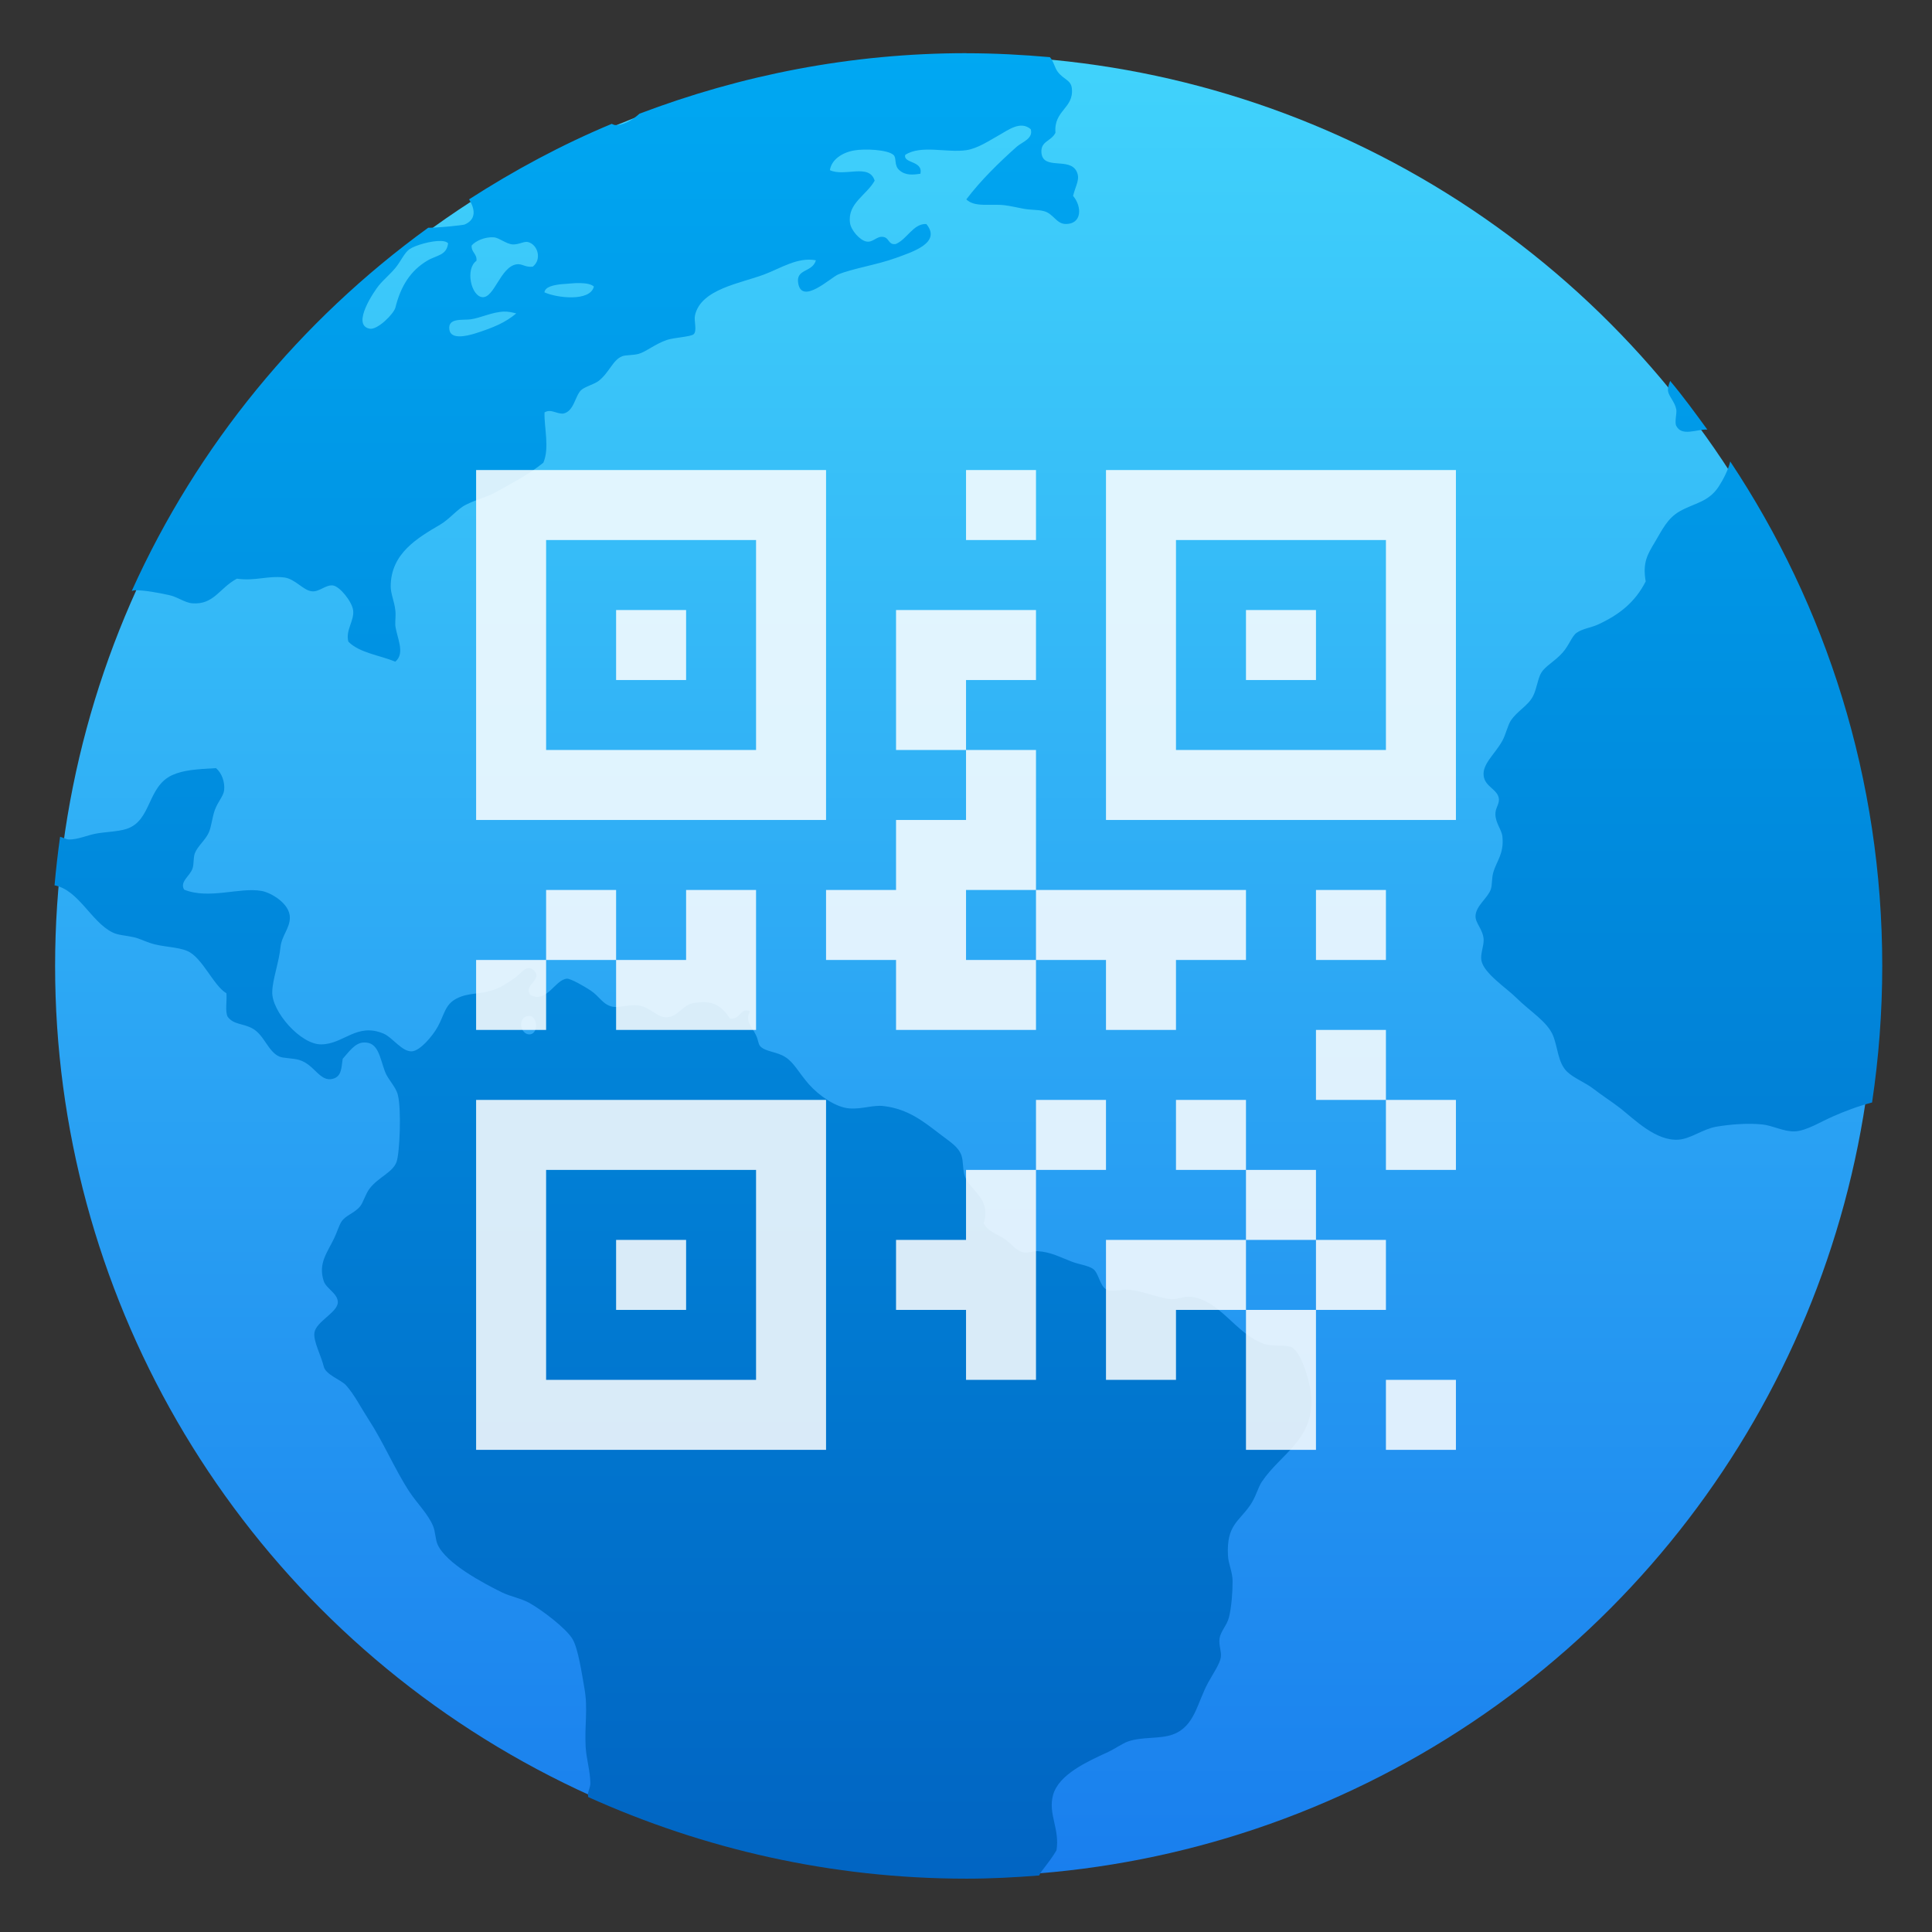 <svg style="clip-rule:evenodd;fill-rule:evenodd;stroke-linejoin:round;stroke-miterlimit:2" version="1.1" viewBox="0 0 48 48" xmlns="http://www.w3.org/2000/svg">
 <rect x="0" y="0" width="48" height="48" fill="#333333" stroke="none"/>
 <circle cx="23.986" cy="24" r="22.617" style="fill:url(#_Linear1)"/>
 <path d="m24.013 1.321c-2.87 0-5.602 0.546-8.126 1.504-0.183 0.168-0.421 0.297-0.61 0.281-0.027-3e-3 -0.051-0.018-0.079-0.029-1.244 0.519-2.424 1.155-3.544 1.876 0.146 0.235 0.189 0.497-0.11 0.625-0.05 0.019-0.683 0.085-0.905 0.08-3.181 2.305-5.734 5.405-7.366 9.024 0.026-4e-3 0.048-0.015 0.076-0.017 0.248-4e-3 0.604 0.066 0.843 0.118 0.218 0.044 0.395 0.191 0.586 0.206 0.539 0.04 0.669-0.377 1.108-0.612 0.455 0.064 0.757-0.077 1.167-0.031 0.28 0.031 0.482 0.328 0.699 0.345 0.184 0.018 0.345-0.171 0.523-0.145 0.173 0.028 0.469 0.402 0.498 0.612 0.036 0.262-0.194 0.497-0.118 0.784 0.275 0.279 0.774 0.335 1.166 0.497 0.257-0.211 0.035-0.601 0-0.904-5e-3 -0.135 0.018-0.254 0-0.377-0.022-0.209-0.112-0.401-0.114-0.58-4e-3 -0.828 0.669-1.214 1.226-1.542 0.241-0.141 0.431-0.391 0.64-0.495 0.296-0.148 0.515-0.182 0.76-0.32 0.442-0.247 0.821-0.445 1.167-0.726 0.159-0.375 0.015-0.878 0.029-1.249 0.16-0.097 0.297 0.043 0.466 0.029 0.267-0.055 0.289-0.431 0.44-0.58 0.088-0.086 0.329-0.147 0.439-0.232 0.265-0.208 0.352-0.523 0.584-0.612 0.083-0.034 0.275-0.022 0.407-0.059 0.172-0.045 0.418-0.249 0.699-0.345 0.184-0.063 0.603-0.077 0.673-0.146 0.086-0.088-1e-3 -0.334 0.03-0.465 0.142-0.656 1.134-0.796 1.719-1.017 0.412-0.154 0.833-0.439 1.285-0.352-0.089 0.312-0.509 0.202-0.438 0.58 0.099 0.527 0.805-0.15 0.991-0.228 0.356-0.148 0.966-0.24 1.433-0.41 0.409-0.149 1.143-0.376 0.758-0.843-0.322-0.018-0.477 0.377-0.758 0.496-0.194 0.032-0.156-0.162-0.323-0.177-0.156-0.019-0.245 0.145-0.406 0.116-0.16-0.026-0.386-0.278-0.41-0.465-0.065-0.486 0.411-0.685 0.613-1.047-0.135-0.439-0.743-0.089-1.112-0.261 0.037-0.262 0.308-0.443 0.613-0.492 0.251-0.043 0.815-0.021 0.965 0.112 0.087 0.074 7e-3 0.257 0.146 0.379 0.149 0.134 0.332 0.119 0.525 0.089 0.068-0.332-0.432-0.249-0.378-0.468 0.394-0.256 1.035-0.046 1.518-0.117 0.278-0.04 0.568-0.236 0.815-0.374 0.234-0.133 0.538-0.364 0.786-0.146 0.066 0.237-0.216 0.316-0.348 0.434-0.446 0.396-0.906 0.849-1.253 1.309 0.212 0.206 0.599 0.102 0.959 0.146 0.141 0.018 0.317 0.059 0.467 0.087 0.174 0.032 0.359 0.021 0.495 0.057 0.246 0.06 0.311 0.321 0.553 0.321 0.4 0 0.405-0.43 0.178-0.699 0.071-0.275 0.183-0.418 0.087-0.61-0.18-0.358-0.838-0.018-0.873-0.465-0.021-0.289 0.243-0.277 0.349-0.493-0.048-0.561 0.461-0.602 0.407-1.103-0.023-0.211-0.201-0.214-0.35-0.41-0.075-0.096-0.111-0.282-0.197-0.365-0.681-0.06-1.369-0.097-2.067-0.097l-3e-3 -2e-3zm-11.74 4.575h3e-3c0.136 0.018 0.3 0.165 0.464 0.177 0.155 5e-3 0.284-0.085 0.38-0.059 0.244 0.064 0.347 0.432 0.117 0.611-0.191 0.024-0.265-0.083-0.409-0.057-0.396 0.066-0.548 0.84-0.844 0.815-0.279-0.023-0.431-0.702-0.147-0.903 0.019-0.177-0.129-0.205-0.12-0.379 0.086-0.107 0.324-0.223 0.556-0.204v-1e-3zm-1.313 0.091c0.081 3e-3 0.142 0.022 0.173 0.057-0.039 0.31-0.282 0.29-0.522 0.435-0.415 0.249-0.654 0.63-0.787 1.162-0.038 0.154-0.447 0.567-0.644 0.525-0.462-0.097 0.129-0.948 0.234-1.076 0.117-0.143 0.273-0.269 0.41-0.434 0.134-0.161 0.221-0.376 0.35-0.465 0.14-0.097 0.543-0.214 0.786-0.204zm3.453 1.046c0.147 3e-3 0.281 0.026 0.342 0.087-0.095 0.383-0.926 0.282-1.229 0.143 0.018-0.144 0.247-0.185 0.438-0.204 0.134-5e-3 0.3-0.031 0.449-0.026zm-1.888 0.709c0.097-4e-3 0.197 0.018 0.301 0.045-0.268 0.225-0.559 0.351-1.02 0.497-0.221 0.069-0.604 0.155-0.641-0.091-0.047-0.303 0.323-0.233 0.526-0.259 0.255-0.036 0.535-0.183 0.834-0.193v1e-3zm28.97 1.722c-0.034 0.084-0.059 0.164-0.055 0.244 0.018 0.14 0.172 0.275 0.207 0.465 0.017 0.101-0.048 0.317 0 0.409 0.14 0.272 0.508 0.077 0.771 0.091-0.299-0.409-0.597-0.821-0.923-1.208v-1e-3zm1.492 2c-0.043 0.2-0.179 0.461-0.289 0.629-0.255 0.385-0.6 0.403-0.964 0.609-0.305 0.172-0.436 0.459-0.614 0.758-0.193 0.322-0.313 0.517-0.233 0.985-0.261 0.515-0.656 0.83-1.196 1.076-0.159 0.072-0.378 0.099-0.524 0.203-0.116 0.085-0.183 0.309-0.348 0.494-0.205 0.227-0.42 0.323-0.527 0.497-0.083 0.134-0.112 0.4-0.204 0.58-0.126 0.244-0.39 0.363-0.554 0.611-0.074 0.114-0.125 0.347-0.207 0.496-0.185 0.335-0.5 0.576-0.466 0.87 0.034 0.285 0.358 0.335 0.38 0.583 4e-3 0.14-0.093 0.225-0.088 0.379 5e-3 0.222 0.157 0.379 0.174 0.551 0.044 0.432-0.147 0.604-0.229 0.899-0.039 0.141-0.022 0.299-0.059 0.41-0.073 0.216-0.374 0.411-0.38 0.667-3e-3 0.181 0.187 0.327 0.202 0.582 4e-3 0.175-0.087 0.363-0.055 0.524 0.061 0.317 0.629 0.685 0.875 0.931 0.331 0.329 0.762 0.583 0.904 0.93 0.12 0.295 0.119 0.677 0.35 0.899 0.17 0.164 0.453 0.266 0.67 0.436 0.204 0.159 0.425 0.297 0.643 0.465 0.354 0.277 0.891 0.829 1.457 0.786 0.296-0.019 0.598-0.262 0.934-0.321 0.344-0.06 0.791-0.093 1.139-0.057 0.266 0.026 0.541 0.185 0.818 0.173 0.292-0.018 0.627-0.234 0.959-0.379 0.267-0.116 0.596-0.245 0.956-0.339 0.165-1.106 0.253-2.239 0.253-3.392 0-4.644-1.393-8.948-3.777-12.534v-1e-3zm-37.628 7.62c-0.485 0.027-0.802 0.049-1.077 0.172-0.631 0.287-0.51 1.137-1.141 1.339-0.217 0.069-0.517 0.072-0.757 0.116-0.207 0.038-0.459 0.151-0.673 0.146-0.059-1e-3 -0.143-0.046-0.218-0.068-0.056 0.399-0.102 0.802-0.138 1.207 0.599 0.114 0.909 0.907 1.44 1.169 0.144 0.072 0.334 0.076 0.521 0.118 0.151 0.034 0.266 0.097 0.412 0.145 0.308 0.105 0.686 0.092 0.932 0.202 0.372 0.165 0.645 0.862 0.965 1.047 0.018 0.188-0.037 0.441 0.029 0.581 0.152 0.205 0.365 0.159 0.614 0.292 0.297 0.16 0.388 0.574 0.671 0.7 0.097 0.044 0.341 0.038 0.496 0.085 0.386 0.116 0.512 0.562 0.843 0.465 0.218-0.063 0.201-0.287 0.236-0.494 0.143-0.155 0.301-0.401 0.524-0.405 0.363-0.018 0.395 0.373 0.527 0.724 0.074 0.199 0.269 0.371 0.32 0.581 0.091 0.361 0.045 1.442-0.032 1.658-0.091 0.265-0.451 0.377-0.674 0.671-0.103 0.138-0.153 0.339-0.232 0.436-0.143 0.174-0.356 0.219-0.463 0.379-0.059 0.09-0.119 0.284-0.178 0.405-0.175 0.37-0.409 0.632-0.262 1.076 0.061 0.183 0.348 0.306 0.349 0.521 1e-3 0.253-0.54 0.479-0.581 0.757-0.033 0.207 0.167 0.575 0.232 0.844 0.049 0.203 0.433 0.33 0.554 0.465 0.205 0.229 0.368 0.554 0.555 0.842 0.37 0.565 0.66 1.256 1.02 1.805 0.19 0.286 0.457 0.545 0.584 0.843 0.064 0.151 0.055 0.33 0.115 0.465 0.208 0.469 1.129 0.958 1.604 1.192 0.223 0.107 0.469 0.145 0.674 0.259 0.308 0.171 0.92 0.633 1.077 0.903 0.139 0.243 0.225 0.835 0.293 1.221 0.09 0.51 1e-3 0.902 0.03 1.454 0.018 0.299 0.114 0.6 0.117 0.9 2e-3 0.104-0.056 0.183-0.06 0.289 0 0.017 6e-3 0.038 6e-3 0.056 2.866 1.292 6.041 2.028 9.401 2.028 0.607 0 1.207-0.032 1.802-0.079 0.026-0.044 0.05-0.091 0.083-0.132 0.137-0.179 0.259-0.337 0.349-0.494 0.086-0.531-0.213-0.902-0.087-1.367 0.139-0.522 0.863-0.84 1.371-1.076 0.174-0.081 0.353-0.212 0.495-0.261 0.351-0.123 0.789-0.055 1.111-0.173 0.546-0.199 0.603-0.783 0.873-1.28 0.128-0.235 0.295-0.471 0.32-0.638 0.021-0.15-0.056-0.292-0.032-0.47 0.027-0.175 0.185-0.327 0.233-0.52 0.064-0.251 0.091-0.62 0.091-0.901 0-0.23-0.107-0.432-0.115-0.64-0.039-0.755 0.273-0.839 0.553-1.249 0.14-0.204 0.192-0.436 0.29-0.583 0.47-0.698 1.286-1.036 1.227-2.093-0.018-0.349-0.24-1.139-0.498-1.251-0.147-0.063-0.486-4e-3 -0.7-0.087-0.689-0.256-1.094-1.107-1.808-1.162-0.152-0.018-0.293 0.062-0.464 0.059-0.283-0.017-0.709-0.197-1.023-0.232-0.198-0.021-0.464 0.058-0.584 0-0.182-0.089-0.2-0.423-0.348-0.523-0.117-0.081-0.346-0.108-0.524-0.177-0.288-0.109-0.516-0.239-0.847-0.261-0.102-5e-3 -0.23 0.048-0.349 0.031-0.183-0.031-0.329-0.247-0.498-0.35-0.211-0.128-0.407-0.191-0.495-0.374 0.192-0.626-0.338-0.801-0.467-1.163-0.061-0.169-0.034-0.373-0.087-0.524-0.077-0.217-0.291-0.342-0.526-0.523-0.423-0.324-0.797-0.627-1.4-0.701-0.266-0.035-0.529 0.079-0.849 0.058-0.34-0.02-0.766-0.318-1.02-0.606-0.246-0.283-0.367-0.537-0.582-0.671-0.203-0.132-0.474-0.128-0.613-0.259-0.062-0.059-0.05-0.156-0.118-0.293-0.101-0.212-0.275-0.329-0.146-0.582-0.232-0.119-0.238 0.221-0.494 0.177-0.226-0.321-0.418-0.473-0.932-0.379-0.236 0.043-0.368 0.34-0.642 0.348-0.226 0.018-0.403-0.25-0.7-0.293-0.225-0.032-0.48 0.06-0.64 0.032-0.25-0.05-0.326-0.256-0.553-0.406-0.167-0.109-0.491-0.295-0.585-0.292-0.293 0.018-0.502 0.621-0.906 0.407-0.197-0.248 0.32-0.379 0.087-0.611-0.177-0.176-0.325 0.081-0.467 0.178-0.162 0.111-0.314 0.221-0.493 0.288-0.401 0.148-0.651 0.071-0.964 0.232-0.29 0.149-0.302 0.4-0.466 0.697-0.135 0.244-0.44 0.599-0.642 0.614-0.245 0.017-0.479-0.341-0.7-0.437-0.668-0.287-0.992 0.257-1.546 0.264-0.516 0.018-1.251-0.828-1.225-1.311 5e-3 -0.294 0.17-0.741 0.204-1.105 0.033-0.29 0.23-0.464 0.233-0.729 5e-3 -0.353-0.469-0.624-0.699-0.666-0.545-0.1-1.302 0.218-1.927-0.032-0.118-0.197 0.141-0.333 0.207-0.525 0.039-0.108 0.016-0.254 0.056-0.374 0.069-0.185 0.264-0.328 0.351-0.525 0.064-0.15 0.081-0.365 0.146-0.551 0.077-0.212 0.217-0.348 0.233-0.497 0.02-0.196-0.052-0.422-0.206-0.551l-3e-3 3e-3zm7.799 6.154c0.197 0.018 0.222 0.427 0.019 0.459-0.218 0.034-0.329-0.341-0.116-0.439 0.035-0.018 0.069-0.018 0.097-0.017v-3e-3z" style="fill-rule:nonzero;fill:url(#_Linear2)"/>
 <path d="m11.829 11.678v8.694h8.694v-8.694h-8.694zm12.172 0v1.739h1.738v-1.739h-1.738zm3.477 0v8.694h8.694v-8.694h-8.694zm-13.91 1.739h5.216v5.216h-5.216v-5.216zm15.649 0h5.216v5.216h-5.216v-5.216zm-13.91 1.739v1.739h1.739v-1.739h-1.739zm6.955 0v3.477h1.739v-1.738h1.738v-1.739h-3.477zm1.739 3.477v1.739h-1.739v1.739h-1.739v1.739h1.739v1.738h3.477v-1.738h-1.738v-1.739h1.738v-3.478h-1.738zm1.738 3.478v1.739h1.739v1.738h1.739v-1.738h1.739v-1.739h-5.217zm5.217-6.955v1.739h1.739v-1.739h-1.739zm-17.388 6.955v1.739h1.739v-1.739h-1.739zm1.739 1.739v1.738h3.477v-3.477h-1.738v1.739h-1.739zm-1.739 0h-1.739v1.738h1.739v-1.738zm19.127-1.739v1.739h1.738v-1.739h-1.738zm0 3.477v1.739h1.738v-1.739h-1.738zm1.738 1.739v1.739h1.739v-1.739h-1.739zm-22.604 0v8.694h8.694v-8.694h-8.694zm13.91 0v1.739h1.739v-1.739h-1.739zm0 1.739h-1.738v1.739h-1.739v1.739h1.739v1.738h1.738v-5.216zm3.478-1.739v1.739h1.739v-1.739h-1.739zm1.739 1.739v1.739h1.739v-1.739h-1.739zm1.739 1.739v1.739h1.738v-1.739h-1.738zm0 1.739h-1.739v3.477h1.739v-3.477zm-1.739 0v-1.739h-3.478v3.477h1.739v-1.738h1.739zm-17.388-3.478h5.216v5.216h-5.216v-5.216zm1.739 1.739v1.739h1.739v-1.739h-1.739zm19.126 3.477v1.739h1.739v-1.739h-1.739z" style="fill-opacity:.85;fill-rule:nonzero;fill:#fff"/>
 <defs>
  <linearGradient id="_Linear1" x2="1" gradientTransform="matrix(3.01229e-15,-49.194,49.194,3.01229e-15,128.057,48.44)" gradientUnits="userSpaceOnUse">
   <stop style="stop-color:#187ced" offset="0"/>
   <stop style="stop-color:#42d6fc" offset="1"/>
  </linearGradient>
  <linearGradient id="_Linear2" x2="1" gradientTransform="matrix(2.83153e-15,-46.242,46.242,2.83153e-15,73.514,46.962)" gradientUnits="userSpaceOnUse">
   <stop style="stop-color:#0164c2" offset="0"/>
   <stop style="stop-color:#00a9f3" offset="1"/>
  </linearGradient>
 </defs>
</svg>
